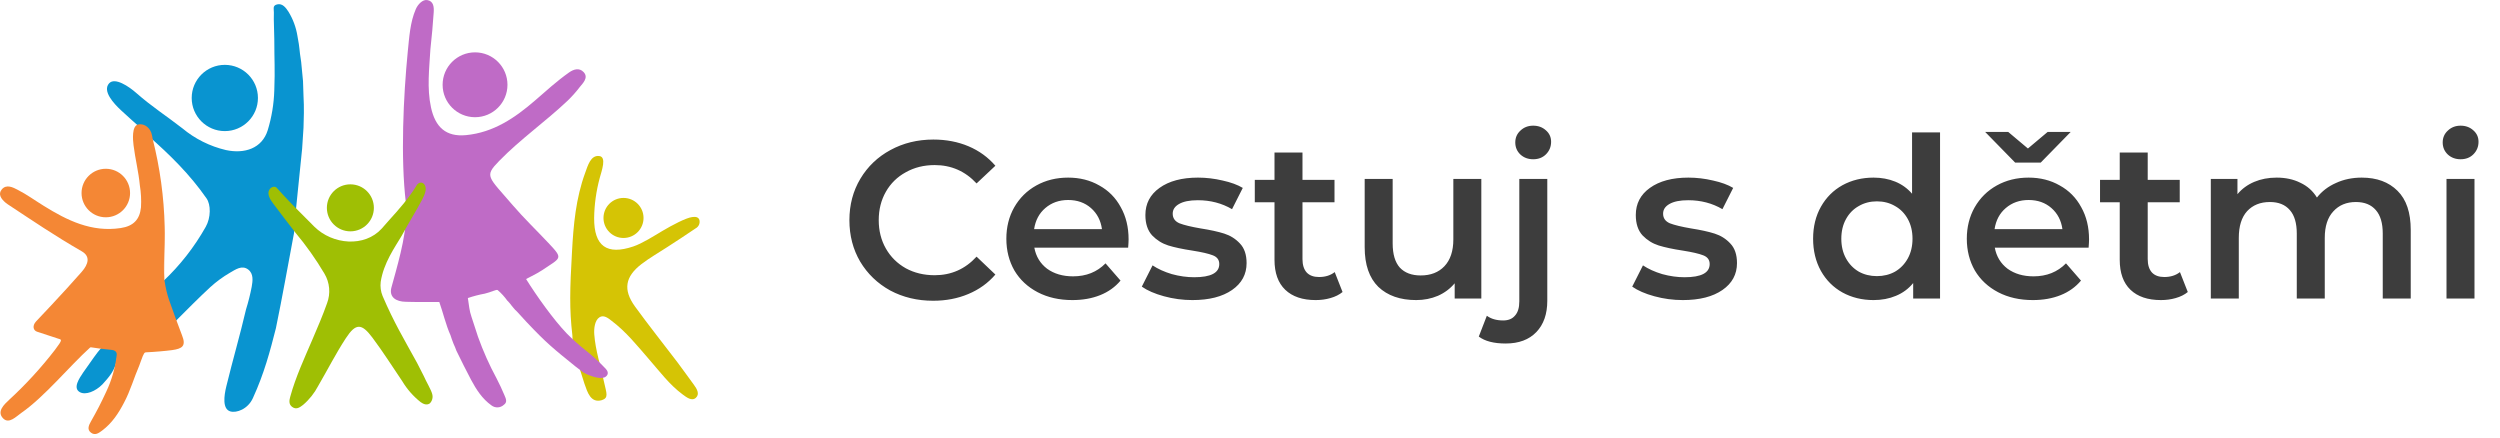 <svg width="268" height="47" viewBox="0 0 268 47" fill="none" xmlns="http://www.w3.org/2000/svg">
<path d="M100.032 32.24C98.336 32.24 96.8 31.872 95.424 31.136C94.064 30.384 92.992 29.352 92.208 28.04C91.44 26.728 91.056 25.248 91.056 23.6C91.056 21.952 91.448 20.472 92.232 19.16C93.016 17.848 94.088 16.824 95.448 16.088C96.824 15.336 98.36 14.96 100.056 14.96C101.432 14.96 102.688 15.2 103.824 15.68C104.96 16.16 105.92 16.856 106.704 17.768L104.688 19.664C103.472 18.352 101.976 17.696 100.2 17.696C99.048 17.696 98.016 17.952 97.104 18.464C96.192 18.96 95.48 19.656 94.968 20.552C94.456 21.448 94.2 22.464 94.2 23.6C94.2 24.736 94.456 25.752 94.968 26.648C95.48 27.544 96.192 28.248 97.104 28.76C98.016 29.256 99.048 29.504 100.2 29.504C101.976 29.504 103.472 28.84 104.688 27.512L106.704 29.432C105.92 30.344 104.952 31.04 103.8 31.52C102.664 32 101.408 32.24 100.032 32.24ZM120.985 25.664C120.985 25.872 120.969 26.168 120.937 26.552H110.881C111.057 27.496 111.513 28.248 112.249 28.808C113.001 29.352 113.929 29.624 115.033 29.624C116.441 29.624 117.601 29.16 118.513 28.232L120.121 30.08C119.545 30.768 118.817 31.288 117.937 31.64C117.057 31.992 116.065 32.168 114.961 32.168C113.553 32.168 112.313 31.888 111.241 31.328C110.169 30.768 109.337 29.992 108.745 29C108.169 27.992 107.881 26.856 107.881 25.592C107.881 24.344 108.161 23.224 108.721 22.232C109.297 21.224 110.089 20.44 111.097 19.88C112.105 19.32 113.241 19.04 114.505 19.04C115.753 19.04 116.865 19.32 117.841 19.88C118.833 20.424 119.601 21.2 120.145 22.208C120.705 23.2 120.985 24.352 120.985 25.664ZM114.505 21.44C113.545 21.44 112.729 21.728 112.057 22.304C111.401 22.864 111.001 23.616 110.857 24.56H118.129C118.001 23.632 117.609 22.88 116.953 22.304C116.297 21.728 115.481 21.44 114.505 21.44ZM127.826 32.168C126.786 32.168 125.77 32.032 124.778 31.76C123.786 31.488 122.994 31.144 122.402 30.728L123.554 28.448C124.13 28.832 124.818 29.144 125.618 29.384C126.434 29.608 127.234 29.72 128.018 29.72C129.81 29.72 130.706 29.248 130.706 28.304C130.706 27.856 130.474 27.544 130.01 27.368C129.562 27.192 128.834 27.024 127.826 26.864C126.77 26.704 125.906 26.52 125.234 26.312C124.578 26.104 124.002 25.744 123.506 25.232C123.026 24.704 122.786 23.976 122.786 23.048C122.786 21.832 123.29 20.864 124.298 20.144C125.322 19.408 126.698 19.04 128.426 19.04C129.306 19.04 130.186 19.144 131.066 19.352C131.946 19.544 132.666 19.808 133.226 20.144L132.074 22.424C130.986 21.784 129.762 21.464 128.402 21.464C127.522 21.464 126.85 21.6 126.386 21.872C125.938 22.128 125.714 22.472 125.714 22.904C125.714 23.384 125.954 23.728 126.434 23.936C126.93 24.128 127.69 24.312 128.714 24.488C129.738 24.648 130.578 24.832 131.234 25.04C131.89 25.248 132.45 25.6 132.914 26.096C133.394 26.592 133.634 27.296 133.634 28.208C133.634 29.408 133.114 30.368 132.074 31.088C131.034 31.808 129.618 32.168 127.826 32.168ZM143.922 31.304C143.57 31.592 143.138 31.808 142.626 31.952C142.13 32.096 141.602 32.168 141.042 32.168C139.634 32.168 138.546 31.8 137.778 31.064C137.01 30.328 136.626 29.256 136.626 27.848V21.68H134.514V19.28H136.626V16.352H139.626V19.28H143.058V21.68H139.626V27.776C139.626 28.4 139.778 28.88 140.082 29.216C140.386 29.536 140.826 29.696 141.402 29.696C142.074 29.696 142.634 29.52 143.082 29.168L143.922 31.304ZM158.798 19.184V32H155.942V30.368C155.462 30.944 154.862 31.392 154.142 31.712C153.422 32.016 152.646 32.168 151.814 32.168C150.102 32.168 148.75 31.696 147.758 30.752C146.782 29.792 146.294 28.376 146.294 26.504V19.184H149.294V26.096C149.294 27.248 149.55 28.112 150.062 28.688C150.59 29.248 151.334 29.528 152.294 29.528C153.366 29.528 154.214 29.2 154.838 28.544C155.478 27.872 155.798 26.912 155.798 25.664V19.184H158.798ZM161.406 36.824C160.142 36.824 159.182 36.576 158.526 36.08L159.39 33.848C159.838 34.184 160.422 34.352 161.142 34.352C161.702 34.352 162.126 34.176 162.414 33.824C162.718 33.488 162.87 32.984 162.87 32.312V19.184H165.87V32.24C165.87 33.664 165.478 34.784 164.694 35.6C163.91 36.416 162.814 36.824 161.406 36.824ZM164.358 17.072C163.814 17.072 163.358 16.904 162.99 16.568C162.622 16.216 162.438 15.784 162.438 15.272C162.438 14.76 162.622 14.336 162.99 14C163.358 13.648 163.814 13.472 164.358 13.472C164.902 13.472 165.358 13.64 165.726 13.976C166.094 14.296 166.278 14.704 166.278 15.2C166.278 15.728 166.094 16.176 165.726 16.544C165.374 16.896 164.918 17.072 164.358 17.072ZM180.397 32.168C179.357 32.168 178.341 32.032 177.349 31.76C176.357 31.488 175.565 31.144 174.973 30.728L176.125 28.448C176.701 28.832 177.389 29.144 178.189 29.384C179.005 29.608 179.805 29.72 180.589 29.72C182.381 29.72 183.277 29.248 183.277 28.304C183.277 27.856 183.045 27.544 182.581 27.368C182.133 27.192 181.405 27.024 180.397 26.864C179.341 26.704 178.477 26.52 177.805 26.312C177.149 26.104 176.573 25.744 176.077 25.232C175.597 24.704 175.357 23.976 175.357 23.048C175.357 21.832 175.861 20.864 176.869 20.144C177.893 19.408 179.269 19.04 180.997 19.04C181.877 19.04 182.757 19.144 183.637 19.352C184.517 19.544 185.237 19.808 185.797 20.144L184.645 22.424C183.557 21.784 182.333 21.464 180.973 21.464C180.093 21.464 179.421 21.6 178.957 21.872C178.509 22.128 178.285 22.472 178.285 22.904C178.285 23.384 178.525 23.728 179.005 23.936C179.501 24.128 180.261 24.312 181.285 24.488C182.309 24.648 183.149 24.832 183.805 25.04C184.461 25.248 185.021 25.6 185.485 26.096C185.965 26.592 186.205 27.296 186.205 28.208C186.205 29.408 185.685 30.368 184.645 31.088C183.605 31.808 182.189 32.168 180.397 32.168ZM207.973 14.192V32H205.093V30.344C204.597 30.952 203.981 31.408 203.245 31.712C202.525 32.016 201.725 32.168 200.845 32.168C199.613 32.168 198.501 31.896 197.509 31.352C196.533 30.808 195.765 30.04 195.205 29.048C194.645 28.04 194.365 26.888 194.365 25.592C194.365 24.296 194.645 23.152 195.205 22.16C195.765 21.168 196.533 20.4 197.509 19.856C198.501 19.312 199.613 19.04 200.845 19.04C201.693 19.04 202.469 19.184 203.173 19.472C203.877 19.76 204.477 20.192 204.973 20.768V14.192H207.973ZM201.205 29.6C201.925 29.6 202.573 29.44 203.149 29.12C203.725 28.784 204.181 28.312 204.517 27.704C204.853 27.096 205.021 26.392 205.021 25.592C205.021 24.792 204.853 24.088 204.517 23.48C204.181 22.872 203.725 22.408 203.149 22.088C202.573 21.752 201.925 21.584 201.205 21.584C200.485 21.584 199.837 21.752 199.261 22.088C198.685 22.408 198.229 22.872 197.893 23.48C197.557 24.088 197.389 24.792 197.389 25.592C197.389 26.392 197.557 27.096 197.893 27.704C198.229 28.312 198.685 28.784 199.261 29.12C199.837 29.44 200.485 29.6 201.205 29.6ZM223.946 25.664C223.946 25.872 223.93 26.168 223.898 26.552H213.842C214.018 27.496 214.474 28.248 215.21 28.808C215.962 29.352 216.89 29.624 217.994 29.624C219.402 29.624 220.562 29.16 221.474 28.232L223.082 30.08C222.506 30.768 221.778 31.288 220.898 31.64C220.018 31.992 219.026 32.168 217.922 32.168C216.514 32.168 215.274 31.888 214.202 31.328C213.13 30.768 212.298 29.992 211.706 29C211.13 27.992 210.842 26.856 210.842 25.592C210.842 24.344 211.122 23.224 211.682 22.232C212.258 21.224 213.05 20.44 214.058 19.88C215.066 19.32 216.202 19.04 217.466 19.04C218.714 19.04 219.826 19.32 220.802 19.88C221.794 20.424 222.562 21.2 223.106 22.208C223.666 23.2 223.946 24.352 223.946 25.664ZM217.466 21.44C216.506 21.44 215.69 21.728 215.018 22.304C214.362 22.864 213.962 23.616 213.818 24.56H221.09C220.962 23.632 220.57 22.88 219.914 22.304C219.258 21.728 218.442 21.44 217.466 21.44ZM221.978 14.144L218.762 17.432H216.026L212.81 14.144H215.282L217.394 15.92L219.506 14.144H221.978ZM234.531 31.304C234.179 31.592 233.747 31.808 233.235 31.952C232.739 32.096 232.211 32.168 231.651 32.168C230.243 32.168 229.155 31.8 228.387 31.064C227.619 30.328 227.235 29.256 227.235 27.848V21.68H225.123V19.28H227.235V16.352H230.235V19.28H233.667V21.68H230.235V27.776C230.235 28.4 230.387 28.88 230.691 29.216C230.995 29.536 231.435 29.696 232.011 29.696C232.683 29.696 233.243 29.52 233.691 29.168L234.531 31.304ZM253.175 19.04C254.791 19.04 256.071 19.512 257.015 20.456C257.959 21.384 258.431 22.784 258.431 24.656V32H255.431V25.04C255.431 23.92 255.183 23.08 254.687 22.52C254.191 21.944 253.479 21.656 252.551 21.656C251.543 21.656 250.735 21.992 250.127 22.664C249.519 23.32 249.215 24.264 249.215 25.496V32H246.215V25.04C246.215 23.92 245.967 23.08 245.471 22.52C244.975 21.944 244.263 21.656 243.335 21.656C242.311 21.656 241.495 21.984 240.887 22.64C240.295 23.296 239.999 24.248 239.999 25.496V32H236.999V19.184H239.855V20.816C240.335 20.24 240.935 19.8 241.655 19.496C242.375 19.192 243.175 19.04 244.055 19.04C245.015 19.04 245.863 19.224 246.599 19.592C247.351 19.944 247.943 20.472 248.375 21.176C248.903 20.504 249.583 19.984 250.415 19.616C251.247 19.232 252.167 19.04 253.175 19.04ZM262.265 19.184H265.265V32H262.265V19.184ZM263.777 17.072C263.233 17.072 262.777 16.904 262.409 16.568C262.041 16.216 261.857 15.784 261.857 15.272C261.857 14.76 262.041 14.336 262.409 14C262.777 13.648 263.233 13.472 263.777 13.472C264.321 13.472 264.777 13.64 265.145 13.976C265.513 14.296 265.697 14.704 265.697 15.2C265.697 15.728 265.513 16.176 265.145 16.544C264.793 16.896 264.337 17.072 263.777 17.072Z" fill="#3D3D3D"/>
<path d="M11.479 37.141C13.172 37.032 12.595 37.844 12.535 38.411C12.412 39.667 11.617 40.494 10.976 41.208C10.227 41.961 9.182 42.38 8.566 42.042C7.774 41.609 8.499 40.557 8.918 39.931C10.864 37.158 11.04 36.898 11.479 37.141Z" fill="#0994D0"/>
<path d="M31.519 24.986C30.875 28.386 30.28 31.792 29.576 35.191C28.964 37.587 28.338 40.001 27.113 42.672C26.575 43.858 25.354 44.301 24.685 44.101C23.83 43.84 24.01 42.45 24.263 41.412C24.967 38.523 25.716 35.983 26.374 33.168C26.622 32.372 26.826 31.562 26.983 30.743C27.092 30.117 27.205 29.336 26.596 28.885C25.924 28.386 25.231 28.91 24.65 29.237C23.894 29.677 23.186 30.197 22.539 30.786C21.279 31.947 20.076 33.178 18.869 34.378C18.049 33.031 17.32 31.771 17.486 30.156C19.298 28.449 20.841 26.477 22.06 24.307C22.609 23.326 22.616 21.946 22.141 21.267C20.34 18.681 18.218 16.598 15.885 14.55L15.948 14.68C15.976 14.472 15.906 14.539 15.807 14.595C15.74 13.793 15.174 13.821 14.734 13.413C14.146 12.889 13.988 12.755 12.975 11.823C12.162 11.066 10.972 9.764 11.687 8.944C12.306 8.24 13.826 9.275 14.618 9.975C16.265 11.425 17.855 12.438 19.544 13.751C20.9 14.883 22.501 15.683 24.221 16.087C26.223 16.517 28.091 15.912 28.7 13.959C29.123 12.575 29.36 11.14 29.404 9.694C29.492 7.28 29.404 6.601 29.404 4.187C29.404 3.399 29.327 2.075 29.358 1.527C29.39 0.978 29.158 0.605 29.71 0.471C30.263 0.337 30.628 0.795 30.924 1.256C31.408 2.044 31.733 2.919 31.881 3.831C32.18 5.418 32.032 5.038 32.286 6.646L32.483 8.691C32.557 11.506 32.627 10.883 32.536 13.691C32.536 13.85 32.392 15.802 32.388 15.954C32.181 18.016 31.971 20.079 31.758 22.143" fill="#0994D0"/>
<path d="M7.154 30.933C6.275 31.905 4.762 33.513 3.871 34.452C3.428 34.927 3.569 35.434 3.98 35.561C4.276 35.656 5.969 36.219 6.261 36.31C6.613 36.419 6.75 36.37 5.888 37.51C4.409 39.426 2.77 41.213 0.989 42.852C0.437 43.365 -0.383 44.129 0.342 44.857C0.968 45.484 1.718 44.657 2.295 44.256C4.758 42.549 7.457 39.245 9.646 37.267C9.762 37.162 9.846 37.309 12.031 37.517C12.102 37.517 12.552 37.609 12.514 38.024C12.364 39.394 11.986 40.73 11.395 41.975C10.81 43.246 10.402 44.02 9.748 45.178C9.53 45.568 9.297 46.033 9.748 46.377C10.198 46.722 10.592 46.42 10.944 46.159C12 45.371 12.704 44.312 13.305 43.147C13.974 41.895 14.379 40.452 14.921 39.21L15.096 38.728C15.448 37.749 15.483 37.774 15.726 37.764C16.43 37.739 17.764 37.626 18.453 37.531C19.551 37.376 19.977 37.091 19.509 35.934C19.245 35.283 19.041 34.635 18.805 34.058C18.253 32.411 17.925 31.947 17.619 29.994C17.472 27.981 17.711 26.19 17.655 24.314C17.581 21.131 17.148 17.966 16.363 14.88L16.335 14.722C16.286 14.458 16.335 14.68 16.289 14.49C16.173 13.786 15.529 13.191 14.815 13.343C14.101 13.494 14.248 15.025 14.315 15.563C14.491 16.999 14.857 18.424 14.991 19.863C15.118 20.642 15.159 21.433 15.114 22.221C14.984 23.533 14.301 24.244 12.936 24.448C9.811 24.916 7.207 23.632 4.681 22.062C3.752 21.489 2.861 20.838 1.89 20.345C1.408 20.092 0.683 19.708 0.191 20.307C-0.246 20.827 0.145 21.338 0.581 21.714L0.845 21.911C3.579 23.713 5.859 25.268 8.763 26.94C9.691 27.474 9.509 28.291 8.741 29.163L7.154 30.933Z" fill="#F48735"/>
<path d="M61.383 37.127C61.362 36.092 61.383 36.219 61.359 35.951C61.031 33.136 61.088 31.025 61.32 26.964C61.475 24.114 61.728 21.264 62.727 18.54C63.02 17.734 63.322 16.605 64.251 16.728C65.043 16.834 64.508 18.28 64.293 19.068C63.914 20.471 63.712 21.915 63.692 23.368C63.674 26.408 65.067 27.372 67.886 26.422C68.861 26.095 70.092 25.3 71.011 24.755C72.066 24.132 73.544 23.347 74.199 23.27C74.519 23.227 74.864 23.234 74.977 23.583C75.019 23.756 75.003 23.939 74.93 24.102C74.856 24.264 74.73 24.398 74.572 24.48C73.558 25.184 72.531 25.831 71.507 26.503C70.592 27.102 69.635 27.643 68.769 28.308C67.01 29.66 66.774 31.057 68.066 32.851C69.529 34.864 71.109 36.852 72.619 38.833C73.228 39.632 73.773 40.427 74.378 41.237C74.713 41.691 75.036 42.246 74.596 42.644C74.157 43.042 73.587 42.581 73.189 42.292C71.76 41.237 70.726 39.829 69.564 38.502C68.301 37.046 67.101 35.543 65.539 34.371C65.187 34.093 64.698 33.717 64.255 34.02C63.755 34.343 63.66 35.23 63.706 35.846C63.836 37.605 64.409 39.28 64.761 40.987C65.022 42.173 65.264 42.648 64.526 42.894C63.326 43.246 62.981 42.064 62.654 41.135C62.551 40.846 62.2 39.695 62.105 39.403L61.383 37.127Z" fill="#D5C405"/>
<path d="M43.469 23.315C43.599 25.187 42.445 29.033 41.966 30.796C41.674 31.852 42.452 32.341 43.504 32.352C43.895 32.352 44.408 32.383 44.799 32.376C45.872 32.376 47.093 32.376 47.093 32.376C47.466 33.411 47.797 34.839 48.297 35.948C48.371 36.233 48.487 36.476 48.624 36.866C48.737 37.102 48.837 37.344 48.923 37.591C49.447 38.647 49.954 39.702 50.503 40.723C51.052 41.743 51.689 42.753 52.688 43.461C52.879 43.607 53.116 43.681 53.356 43.671C53.597 43.661 53.826 43.566 54.004 43.404C54.441 43.102 54.212 42.7 54.068 42.349C53.821 41.743 53.533 41.156 53.237 40.572C52.459 39.135 51.792 37.641 51.242 36.103L50.538 33.946C50.433 33.64 50.356 33.326 50.309 33.006L50.155 31.95C50.745 31.749 51.349 31.591 51.963 31.479C52.618 31.331 53.219 31.004 53.346 31.092C53.744 31.434 54.099 31.824 54.402 32.253H54.419C54.771 32.64 54.623 32.489 54.821 32.735L55.021 32.978C55.116 33.073 55.169 33.164 55.26 33.259V33.238L55.475 33.46L56.415 34.487C58.579 36.785 59.356 37.398 61.693 39.287C61.964 39.505 62.245 39.706 62.52 39.917C62.759 40.061 63.012 40.179 63.276 40.269C63.508 40.353 64.536 40.737 64.972 40.35C65.275 40.089 65.152 39.776 64.951 39.551C64.266 38.819 63.526 38.14 62.738 37.521C62.047 36.974 61.391 36.387 60.771 35.761C59.328 34.266 57.502 31.686 56.404 29.927C56.379 29.888 57.46 29.406 58.125 28.963C60.155 27.587 60.419 27.777 58.797 26.053C57.579 24.758 56.115 23.34 54.958 21.989C52.312 18.899 51.882 18.927 53.508 17.256C55.795 14.909 58.487 13.033 60.862 10.781C61.328 10.33 61.76 9.844 62.154 9.328C62.463 8.941 63.125 8.329 62.569 7.734C62.09 7.217 61.471 7.438 61 7.769C59.663 8.716 58.536 9.75 57.347 10.781C55.187 12.643 52.906 14.201 49.958 14.486C47.815 14.691 46.664 13.638 46.203 11.517C45.753 9.447 46.02 7.347 46.14 5.271C46.301 3.786 46.4 2.691 46.492 1.337C46.53 0.767 46.492 0.112 45.788 0.006C45.313 -0.064 44.806 0.45 44.577 0.971C43.954 2.399 43.873 4.018 43.712 5.545C43.244 10.31 42.931 16.988 43.511 21.732L43.469 23.315Z" fill="#BF6BC6"/>
<path d="M17.595 29.994C17.447 27.981 17.612 26.197 17.63 24.314L17.595 29.994Z" fill="#F38737"/>
<path d="M44.711 38.904C43.243 36.229 42.247 34.6 41.012 31.725C40.817 31.247 40.748 30.728 40.812 30.215C41.121 28.192 42.318 26.528 43.053 25.289C43.775 23.931 44.559 22.72 45.26 21.39C45.559 20.817 45.766 20.25 45.541 19.842C45.316 19.434 44.862 19.525 44.654 19.881C44.452 20.227 44.229 20.561 43.986 20.88C43.043 22.21 41.987 23.262 40.921 24.505C39.084 26.528 35.667 26.243 33.697 24.3L31.318 21.911C30.692 21.267 30.143 20.669 29.654 20.124C29.488 19.937 29.069 20 28.869 20.345C28.587 20.827 29.003 21.447 29.312 21.855C30.083 22.875 30.875 23.931 31.67 24.941C32.824 26.319 33.864 27.789 34.781 29.336C35.062 29.809 35.234 30.339 35.282 30.887C35.331 31.435 35.256 31.988 35.062 32.503C34.597 33.822 34.041 35.11 33.489 36.398C32.627 38.411 31.701 40.399 31.117 42.517C31.015 42.894 30.924 43.313 31.307 43.612C31.765 43.964 32.148 43.664 32.49 43.404C33.157 42.836 33.707 42.144 34.112 41.367C35.104 39.667 35.995 37.908 37.071 36.261C38.148 34.614 38.767 34.649 39.925 36.197C41.083 37.746 42.061 39.298 43.117 40.856C43.635 41.722 44.306 42.486 45.098 43.112C45.397 43.323 45.745 43.464 46.069 43.249C46.198 43.122 46.292 42.962 46.339 42.786C46.386 42.61 46.385 42.425 46.336 42.25C46.22 41.775 45.692 40.923 45.414 40.279L44.711 38.904Z" fill="#9FBF04"/>
<path d="M66.84 25.511C68.026 25.511 68.987 24.55 68.987 23.364C68.987 22.179 68.026 21.218 66.84 21.218C65.655 21.218 64.694 22.179 64.694 23.364C64.694 24.55 65.655 25.511 66.84 25.511Z" fill="#D5C405"/>
<path d="M37.56 24.8C38.952 24.8 40.08 23.672 40.08 22.281C40.08 20.889 38.952 19.761 37.56 19.761C36.169 19.761 35.041 20.889 35.041 22.281C35.041 23.672 36.169 24.8 37.56 24.8Z" fill="#9FBF04"/>
<path d="M50.925 12.565C52.845 12.565 54.401 11.009 54.401 9.089C54.401 7.169 52.845 5.612 50.925 5.612C49.005 5.612 47.448 7.169 47.448 9.089C47.448 11.009 49.005 12.565 50.925 12.565Z" fill="#BF6BC6"/>
<path d="M24.101 14.054C26.062 14.054 27.651 12.464 27.651 10.503C27.651 8.542 26.062 6.953 24.101 6.953C22.14 6.953 20.55 8.542 20.55 10.503C20.55 12.464 22.14 14.054 24.101 14.054Z" fill="#0994D0"/>
<path d="M11.342 23.294C12.778 23.294 13.943 22.13 13.943 20.694C13.943 19.258 12.778 18.093 11.342 18.093C9.906 18.093 8.742 19.258 8.742 20.694C8.742 22.13 9.906 23.294 11.342 23.294Z" fill="#F48735"/>
</svg>
